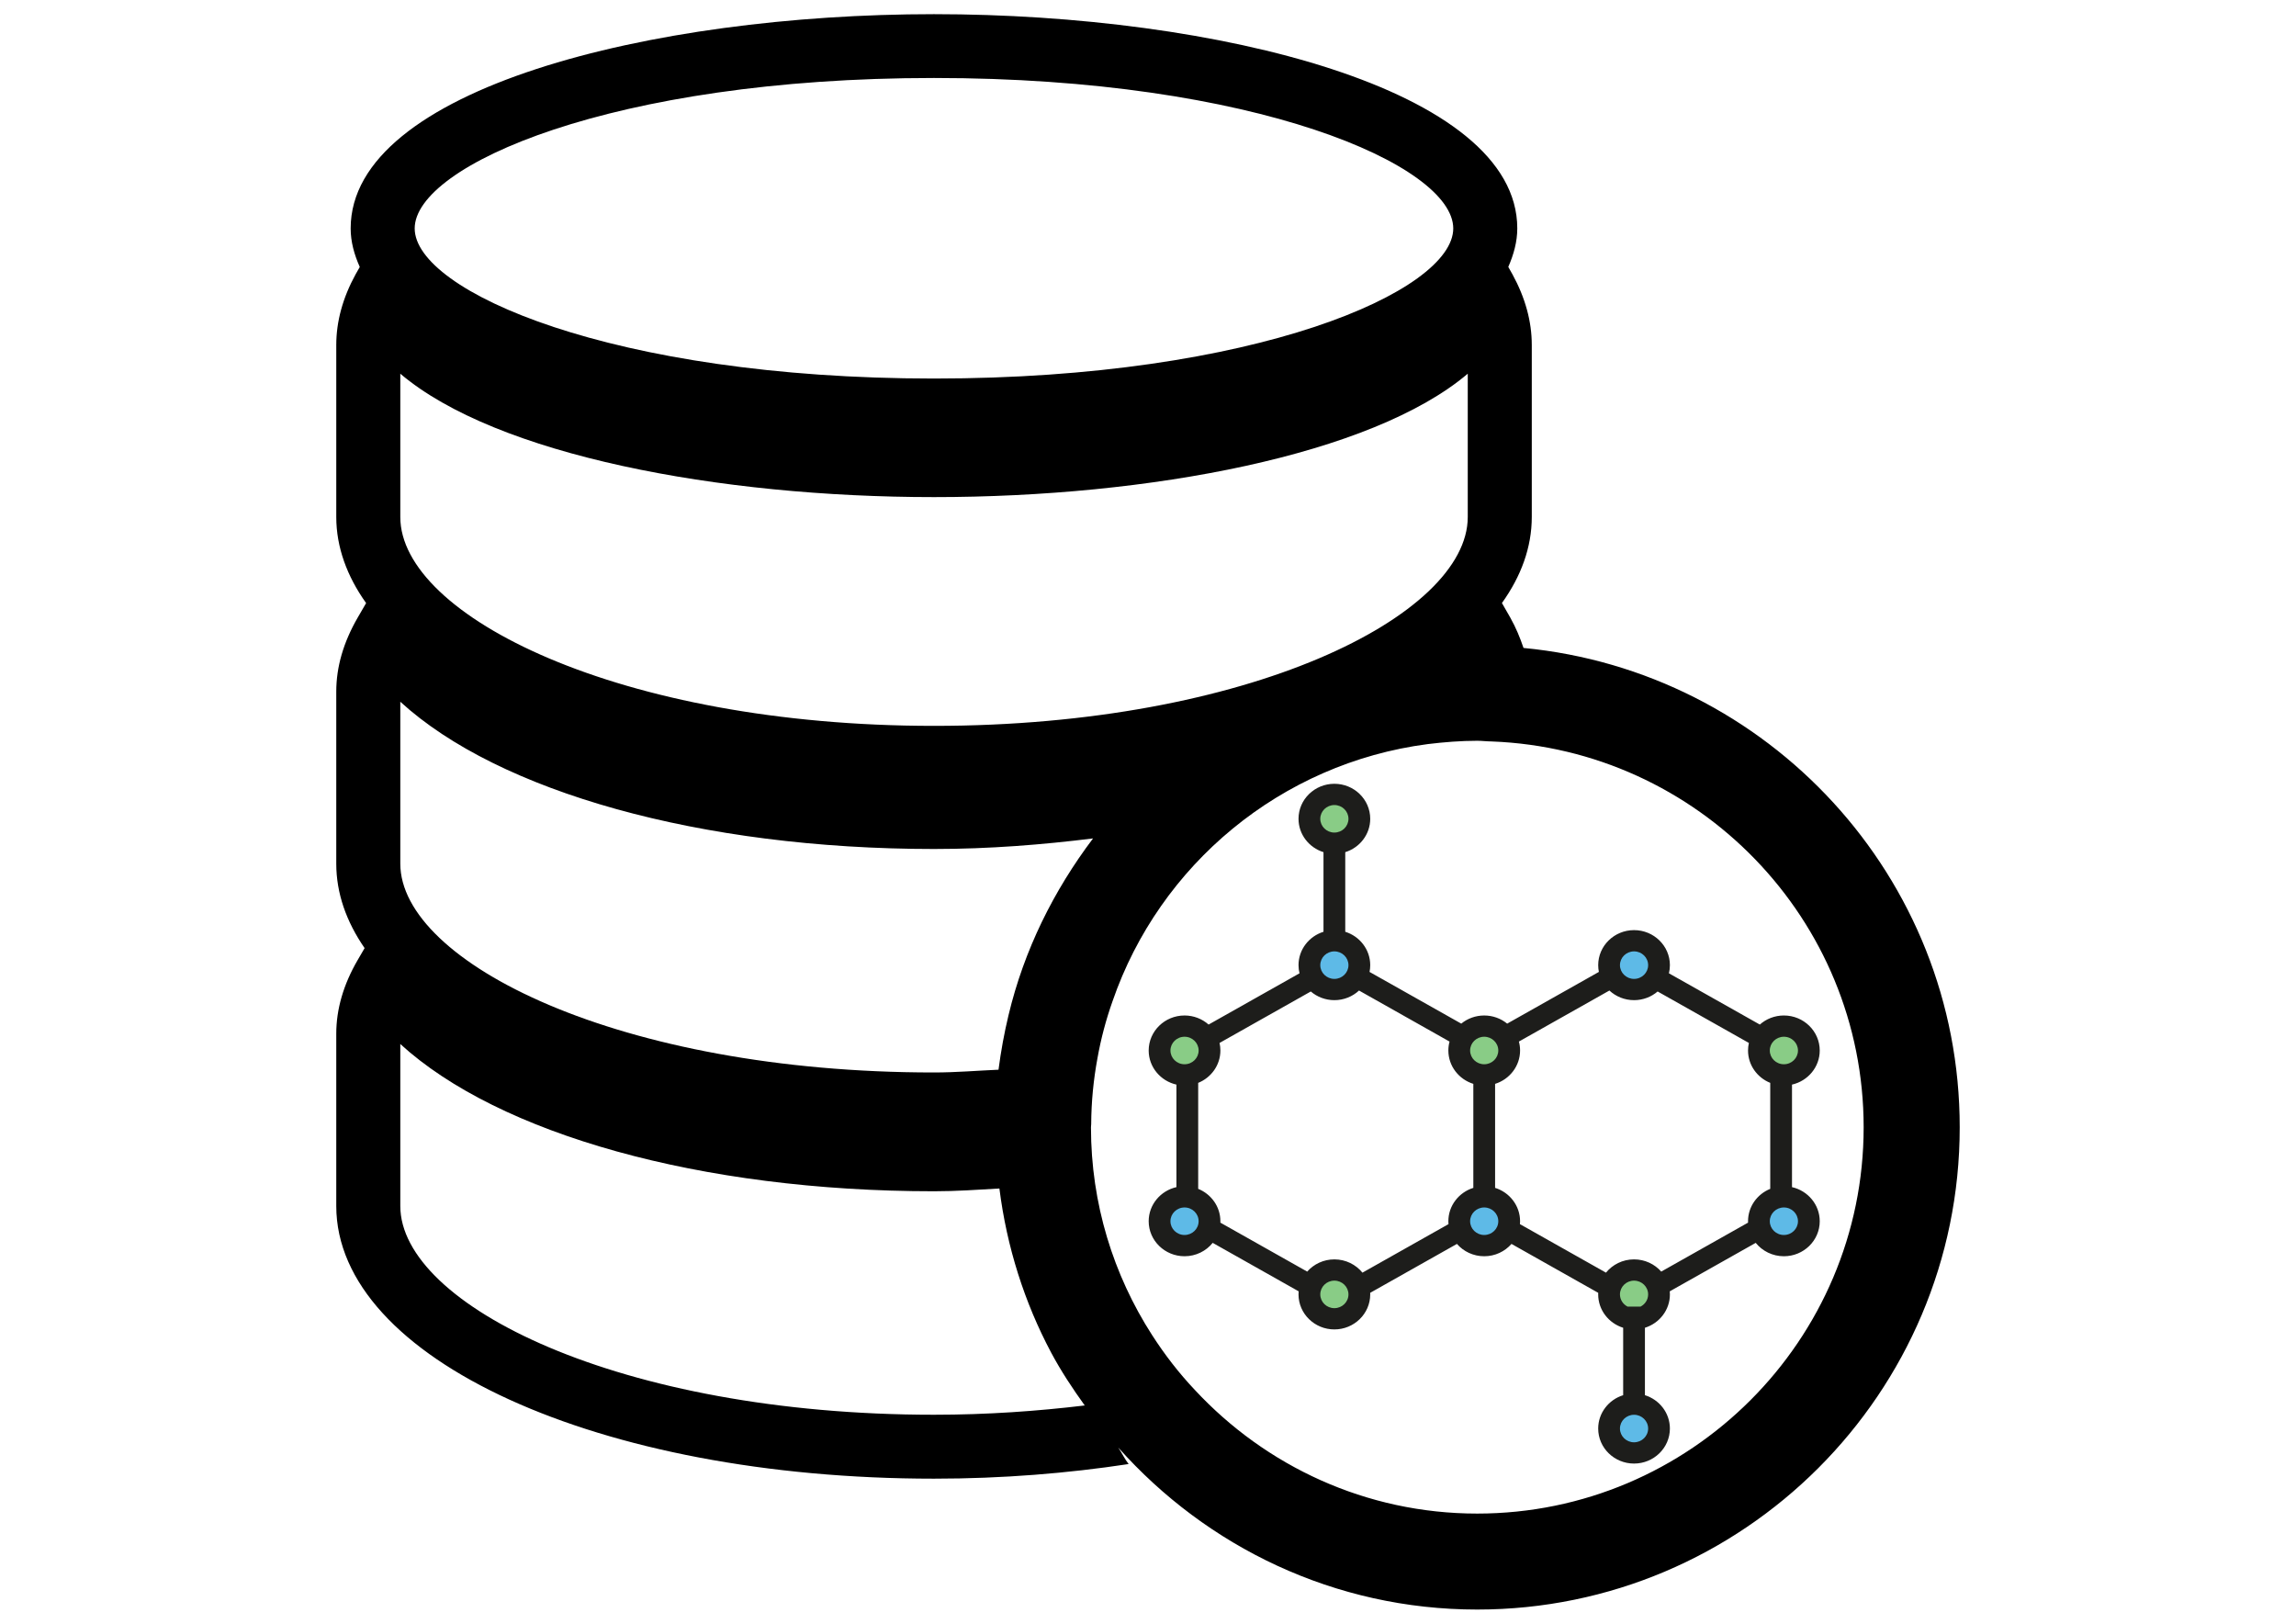 <?xml version="1.0" encoding="utf-8"?>
<!-- Generator: Adobe Illustrator 16.0.0, SVG Export Plug-In . SVG Version: 6.00 Build 0)  -->
<!DOCTYPE svg PUBLIC "-//W3C//DTD SVG 1.1//EN" "http://www.w3.org/Graphics/SVG/1.1/DTD/svg11.dtd">
<svg version="1.1" id="Capa_1" xmlns="http://www.w3.org/2000/svg" xmlns:xlink="http://www.w3.org/1999/xlink" x="0px" y="0px"
	 width="841.891px" height="595.281px" viewBox="0 0 841.891 595.281" enable-background="new 0 0 841.891 595.281"
	 xml:space="preserve">
<g>
	<path d="M558.64,237.548c-1.278-3.752-2.741-7.358-4.823-11.068l-3.092-5.4c7.049-9.832,10.944-20.446,10.944-31.557v-63.07
		c0-8.575-2.37-17.272-7.09-25.889l-1.525-2.7c1.979-4.555,3.298-9.213,3.298-14.14c0-51.075-110.189-78.529-213.886-78.529
		c-103.655,0-213.886,27.454-213.886,78.551c0,4.905,1.319,9.584,3.34,14.139l-1.525,2.68c-4.721,8.616-7.091,17.313-7.091,25.889
		v63.092c0,11.026,3.938,21.745,10.945,31.556l-3.134,5.4c-5.193,9.007-7.812,18.015-7.812,27.042v63.092
		c0,10.821,3.669,21.21,10.389,30.959l-2.577,4.432c-5.193,8.925-7.812,18.014-7.812,26.918v63.195
		c0,56.001,96.256,99.966,219.162,99.966c25.167,0,49.117-1.979,71.378-5.359c-1.443-1.855-2.453-4.02-3.793-6.039
		c32.36,36.358,79.272,59.382,131.604,59.382c97.575,0,176.93-79.313,176.93-176.806
		C718.586,321.457,648.177,246.122,558.64,237.548z M342.467,28.589c118.001,0,190.409,32.092,190.409,55.156
		c0,22.981-72.429,55.032-190.409,55.032c-117.959,0-190.409-32.051-190.409-55.032C152.057,60.66,224.508,28.589,342.467,28.589z
		 M146.781,137.005c35.143,29.825,116.702,45.242,195.686,45.242s160.543-15.417,195.727-45.242v52.539
		c0,36.193-80.426,76.571-195.727,76.571s-195.686-40.378-195.686-76.571V137.005z M146.781,257.272
		c36.029,32.979,110.024,53.982,195.686,53.982c20.364,0,39.656-1.566,58.331-3.875c-14.408,19.086-25.291,40.852-31,64.823
		c-1.566,6.513-2.782,13.17-3.669,19.972c-7.812,0.33-15.417,1.011-23.662,1.011c-115.301,0-195.686-40.378-195.686-76.572V257.272z
		 M342.467,518.668c-115.301,0-195.686-40.296-195.686-76.53v-59.382c36.029,32.938,110.024,53.981,195.686,53.981
		c8.162,0,16.057-0.557,23.992-1.01c2.7,21.456,9.213,41.82,18.962,60.144c3.628,6.803,7.854,13.171,12.326,19.396
		C380.391,517.348,361.986,518.668,342.467,518.668z M541.656,554.903c-40.811,0-77.623-17.479-103.49-45.284
		c-5.833-6.162-11.068-12.923-15.747-20.199c-14.14-21.972-22.384-48.106-22.384-76.118c0-0.371,0.082-0.763,0.082-1.175
		c0.041-8.244,0.845-16.304,2.288-24.115c1.277-7.173,3.133-14.181,5.564-21.023c17.231-49.921,61.629-87.166,115.569-94.195
		c5.957-0.721,12.037-1.216,18.117-1.216c1.814,0,3.587,0.247,5.318,0.247c75.644,2.865,136.386,65.092,136.386,141.457
		C683.36,491.378,619.795,554.903,541.656,554.903z"/>
</g>
<g id="XMLID_927_">
	<g id="XMLID_794_">
		<ellipse fill="#5EBAE7" cx="488.364" cy="353.811" rx="7.979" ry="7.793"/>
	</g>
	<g id="XMLID_822_">
		<ellipse fill="#5EBAE7" cx="600.09" cy="353.811" rx="7.98" ry="7.793"/>
	</g>
	<g id="XMLID_856_">
		<ellipse fill="#5EBAE7" cx="655.953" cy="447.327" rx="7.981" ry="7.792"/>
	</g>
	<g id="XMLID_933_">
		<ellipse fill="#5EBAE7" cx="600.09" cy="525.256" rx="7.98" ry="7.792"/>
	</g>
	<g id="XMLID_857_">
		<ellipse fill="#5EBAE7" cx="544.225" cy="447.327" rx="7.982" ry="7.792"/>
	</g>
	<g id="XMLID_858_">
		<ellipse fill="#5EBAE7" cx="436.491" cy="447.327" rx="7.979" ry="7.792"/>
	</g>
	<g id="XMLID_859_">
		<ellipse fill="#89CC86" cx="436.491" cy="384.985" rx="7.979" ry="7.792"/>
	</g>
	<g id="XMLID_928_">
		<ellipse fill="#89CC86" cx="488.364" cy="299.262" rx="7.979" ry="7.792"/>
	</g>
	<g id="XMLID_929_">
		<ellipse fill="#89CC86" cx="544.225" cy="384.985" rx="7.982" ry="7.792"/>
	</g>
	<g id="XMLID_930_">
		<ellipse fill="#89CC86" cx="655.953" cy="384.985" rx="7.981" ry="7.792"/>
	</g>
	<g id="XMLID_931_">
		<ellipse fill="#89CC86" cx="600.09" cy="474.601" rx="7.98" ry="7.793"/>
	</g>
	<g id="XMLID_932_">
		<ellipse fill="#89CC86" cx="488.364" cy="474.601" rx="7.979" ry="7.793"/>
	</g>
	<path fill="#1D1D1B" d="M657.087,435.221v-37.587c5.82-1.321,10.17-6.423,10.17-12.502c0-7.08-5.898-12.839-13.146-12.839
		c-3.394,0-6.488,1.263-8.822,3.329l-33.336-18.795c0.234-0.96,0.363-1.961,0.363-2.992c0-7.077-5.899-12.839-13.147-12.839
		c-7.249,0-13.146,5.762-13.146,12.839c0,0.851,0.087,1.68,0.248,2.484l-33.623,18.959c-2.285-1.862-5.221-2.985-8.421-2.985
		c-3.198,0-6.135,1.123-8.417,2.985l-33.625-18.957c0.161-0.804,0.249-1.636,0.249-2.486c0-5.721-3.854-10.577-9.155-12.231v-29.187
		c5.302-1.654,9.155-6.51,9.155-12.231c0-7.08-5.897-12.839-13.148-12.839c-7.248,0-13.146,5.759-13.146,12.839
		c0,5.722,3.854,10.577,9.158,12.231v29.187c-5.305,1.654-9.158,6.512-9.158,12.232c0,1.03,0.128,2.031,0.365,2.992l-33.335,18.794
		c-2.337-2.066-5.433-3.329-8.823-3.329c-7.251,0-13.148,5.759-13.148,12.839c0,6.079,4.352,11.181,10.172,12.502v37.587
		c-5.82,1.319-10.172,6.424-10.172,12.501c0,7.08,5.897,12.839,13.148,12.839c4.187,0,7.918-1.922,10.328-4.908l31.52,17.77
		c-0.034,0.372-0.055,0.746-0.055,1.126c0,7.078,5.898,12.839,13.146,12.839c7.251,0,13.148-5.761,13.148-12.839
		c0-0.194-0.006-0.386-0.016-0.576l31.808-17.932c2.414,2.763,6,4.521,10.001,4.521c4.003,0,7.59-1.758,10.004-4.521l31.807,17.932
		c-0.009,0.19-0.015,0.383-0.015,0.576c0,5.721,3.854,10.578,9.158,12.231v24.717c-5.305,1.653-9.158,6.51-9.158,12.23
		c0,7.079,5.897,12.84,13.146,12.84c7.248,0,13.147-5.761,13.147-12.84c0-5.721-3.853-10.577-9.157-12.23V486.78
		c5.305-1.653,9.157-6.511,9.157-12.231c0-0.38-0.021-0.754-0.054-1.125l31.519-17.771c2.411,2.986,6.144,4.908,10.329,4.908
		c7.249,0,13.147-5.758,13.147-12.839C667.257,441.645,662.907,436.541,657.087,435.221z M654.11,380.086
		c2.849,0,5.166,2.265,5.166,5.047c0,2.781-2.317,5.044-5.166,5.044c-2.85,0-5.167-2.263-5.167-5.044
		C648.943,382.35,651.262,380.086,654.11,380.086z M599.168,348.79c2.852,0,5.167,2.264,5.167,5.047c0,2.78-2.319,5.044-5.167,5.044
		c-2.849,0-5.167-2.264-5.167-5.044C594.001,351.053,596.319,348.79,599.168,348.79z M544.225,380.086
		c2.852,0,5.167,2.265,5.167,5.047c0,2.781-2.316,5.044-5.167,5.044c-2.848,0-5.166-2.263-5.166-5.044
		C539.059,382.35,541.378,380.086,544.225,380.086z M489.284,295.141c2.851,0,5.167,2.263,5.167,5.045
		c0,2.781-2.316,5.045-5.167,5.045c-2.848,0-5.167-2.264-5.167-5.045C484.117,297.404,486.436,295.141,489.284,295.141z
		 M489.284,348.79c2.851,0,5.167,2.264,5.167,5.047c0,2.78-2.316,5.044-5.167,5.044c-2.848,0-5.167-2.264-5.167-5.044
		C484.117,351.053,486.436,348.79,489.284,348.79z M429.177,385.133c0-2.782,2.317-5.047,5.167-5.047
		c2.849,0,5.166,2.265,5.166,5.047c0,2.781-2.317,5.044-5.166,5.044C431.494,390.177,429.177,387.912,429.177,385.133z
		 M434.344,452.768c-2.851,0-5.168-2.264-5.168-5.046c0-2.78,2.318-5.045,5.168-5.045c2.849,0,5.165,2.265,5.165,5.045
		C439.51,450.505,437.193,452.768,434.344,452.768z M489.284,479.594c-2.848,0-5.167-2.263-5.167-5.045
		c0-2.783,2.319-5.046,5.167-5.046c2.851,0,5.167,2.263,5.167,5.046C494.451,477.331,492.135,479.594,489.284,479.594z
		 M499.578,466.576c-2.411-2.962-6.127-4.866-10.294-4.866c-3.98,0-7.552,1.74-9.964,4.479l-31.843-17.953
		c0.007-0.171,0.014-0.342,0.014-0.514c0-5.348-3.369-9.939-8.143-11.869v-38.853c4.773-1.926,8.143-6.52,8.143-11.868
		c0-0.953-0.11-1.879-0.312-2.772l33.46-18.865c2.314,1.978,5.338,3.18,8.645,3.18c3.501,0,6.682-1.345,9.04-3.529l33.191,18.712
		c-0.284,1.045-0.436,2.143-0.436,3.274c0,5.721,3.853,10.578,9.157,12.231v38.128c-5.305,1.655-9.157,6.514-9.157,12.231
		c0,0.358,0.019,0.714,0.048,1.067L499.578,466.576z M544.225,452.768c-2.848,0-5.166-2.264-5.166-5.046
		c0-2.78,2.318-5.045,5.166-5.045c2.852,0,5.167,2.265,5.167,5.045C549.392,450.505,547.077,452.768,544.225,452.768z
		 M599.168,528.773c-2.849,0-5.167-2.265-5.167-5.046c0-2.783,2.318-5.046,5.167-5.046c2.852,0,5.167,2.263,5.167,5.046
		C604.335,526.509,602.019,528.773,599.168,528.773z M601.553,479.019h-4.77c-1.651-0.843-2.783-2.529-2.783-4.471
		c0-2.783,2.32-5.044,5.168-5.044c2.851,0,5.166,2.261,5.166,5.044C604.335,476.49,603.205,478.177,601.553,479.019z
		 M609.134,466.187c-2.413-2.737-5.984-4.478-9.966-4.478c-4.165,0-7.881,1.904-10.294,4.866l-31.55-17.786
		c0.032-0.354,0.052-0.709,0.052-1.067c0-5.718-3.854-10.576-9.158-12.231v-38.128c5.304-1.653,9.158-6.511,9.158-12.231
		c0-1.132-0.153-2.229-0.437-3.274l33.19-18.712c2.356,2.185,5.541,3.529,9.039,3.529c3.309,0,6.333-1.202,8.647-3.18l33.46,18.865
		c-0.203,0.894-0.313,1.819-0.313,2.772c0,5.349,3.368,9.942,8.143,11.868v38.853c-4.772,1.926-8.143,6.521-8.143,11.869
		c0,0.172,0.008,0.343,0.014,0.514L609.134,466.187z M654.11,452.768c-2.85,0-5.167-2.264-5.167-5.046
		c0-2.78,2.319-5.045,5.167-5.045c2.849,0,5.166,2.265,5.166,5.045C659.276,450.505,656.959,452.768,654.11,452.768z"/>
</g>
</svg>
